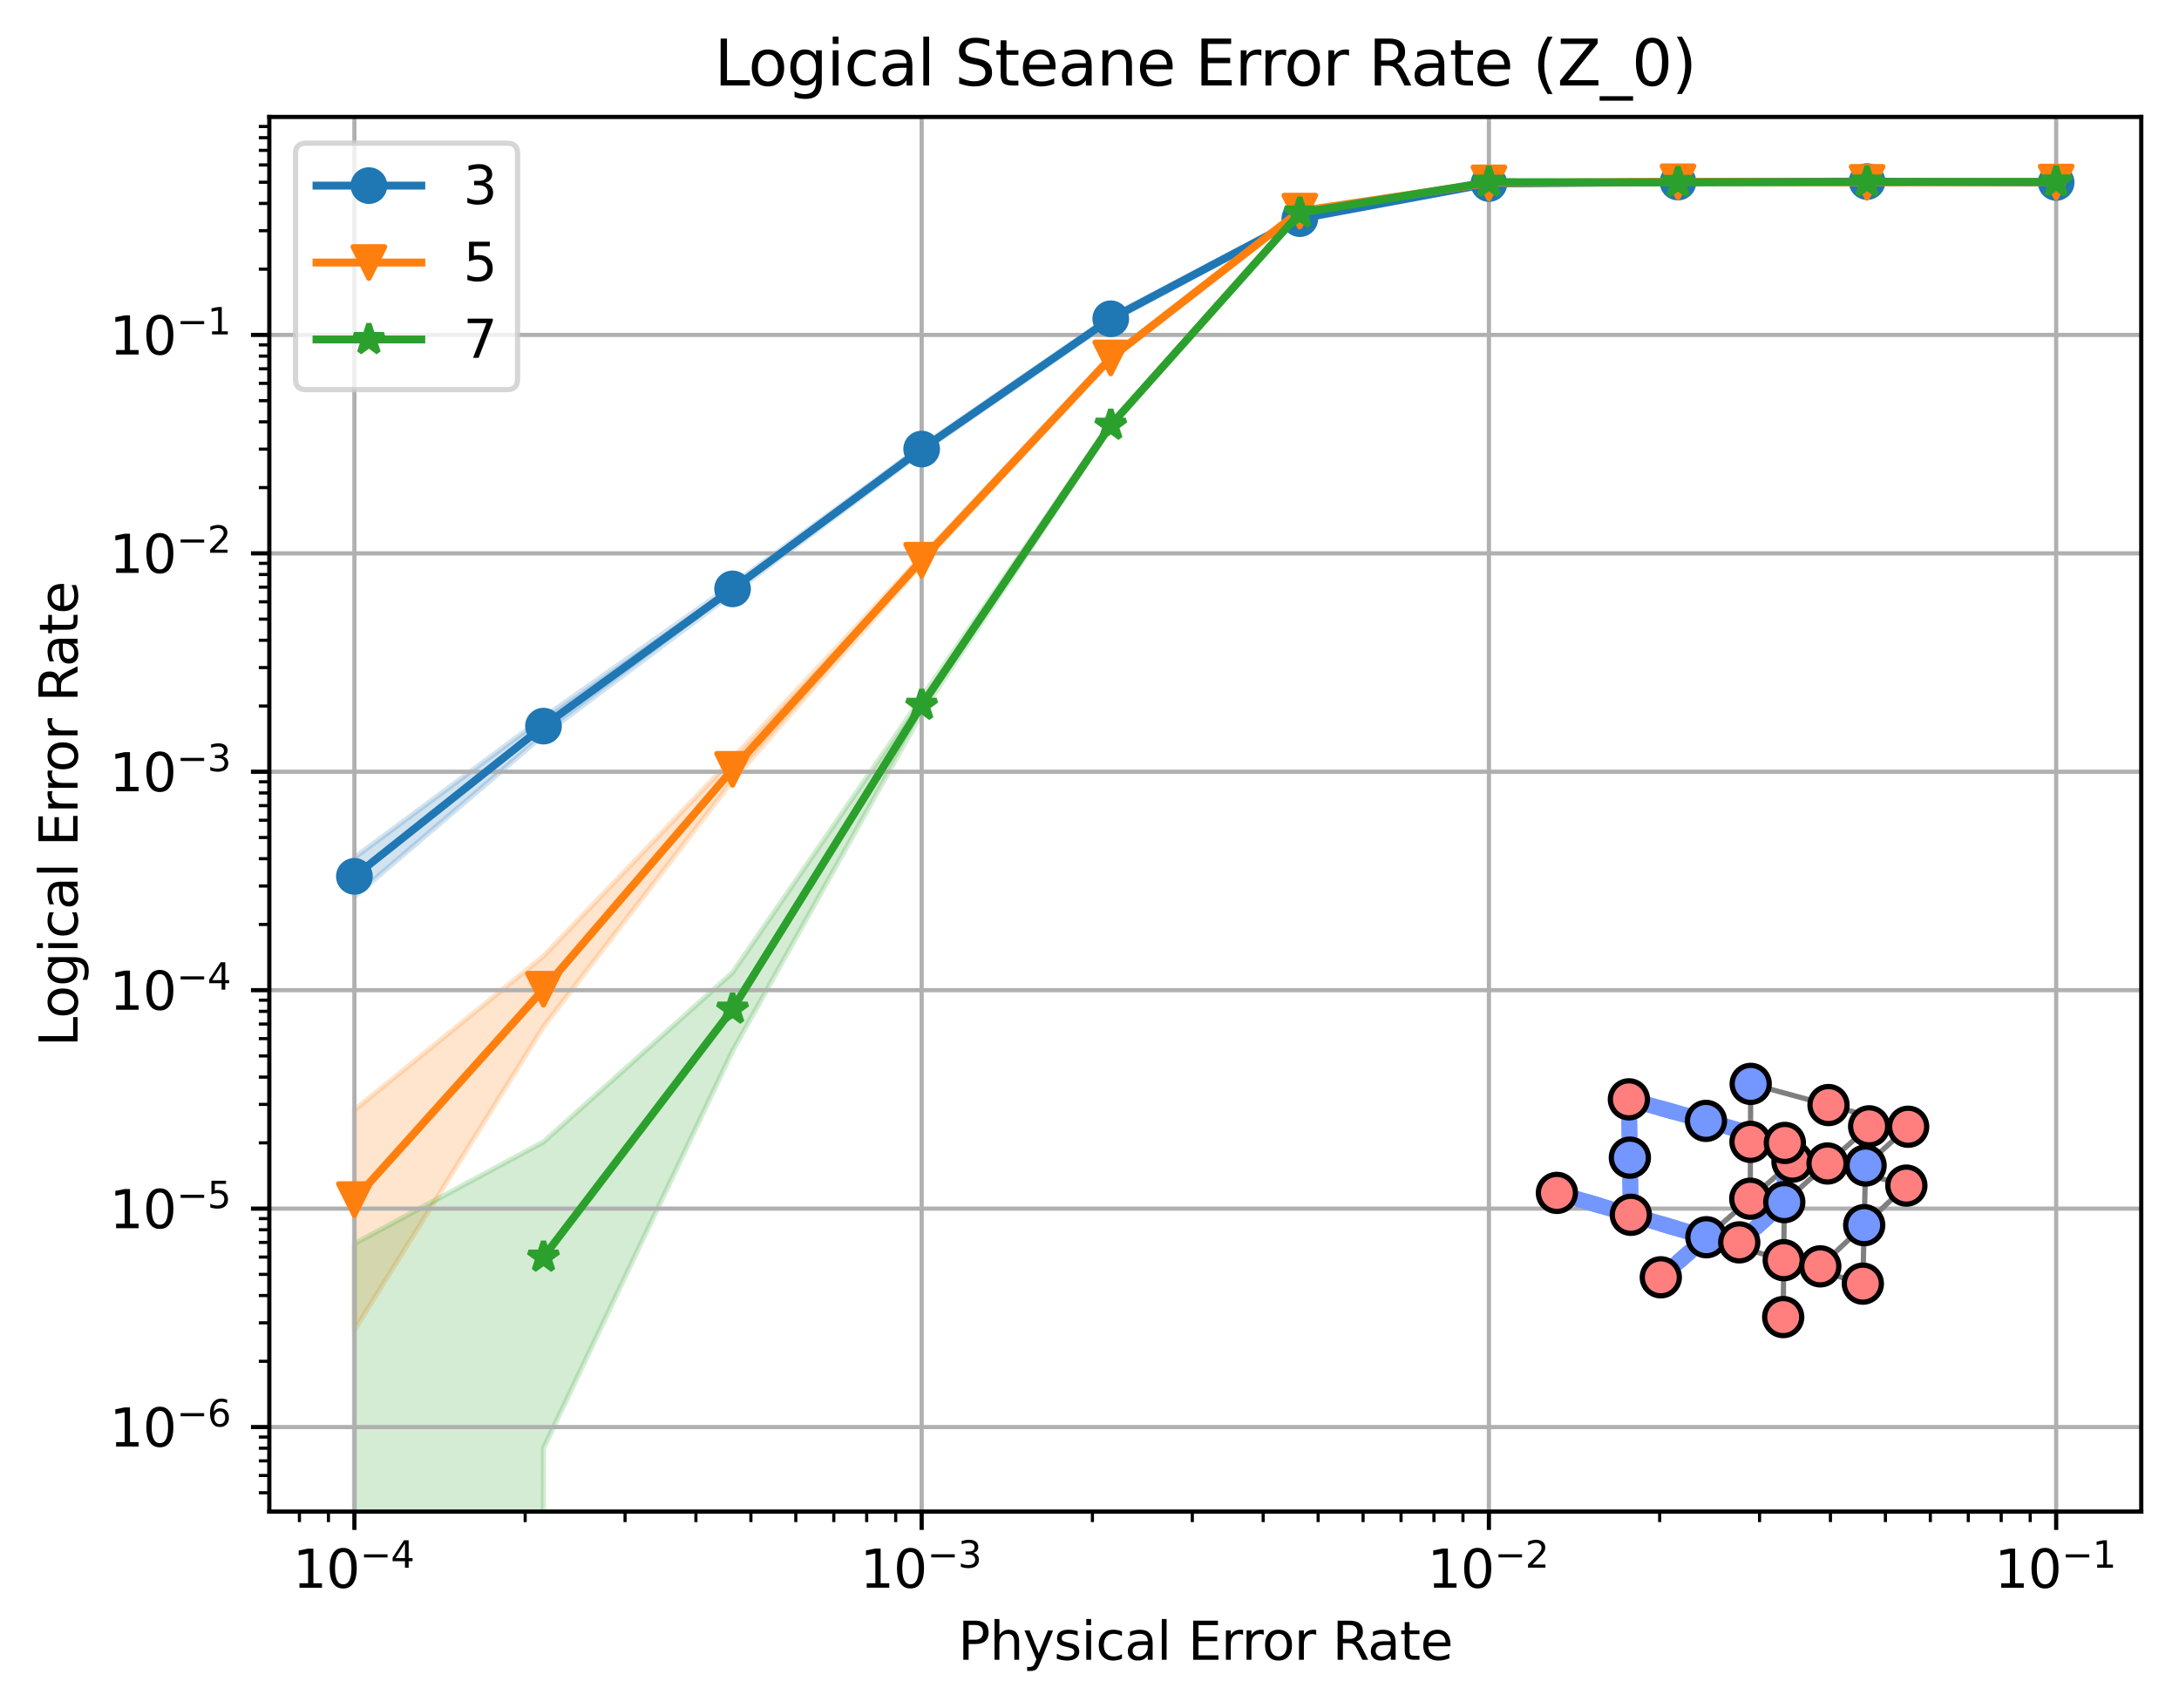 <?xml version="1.0" encoding="utf-8" standalone="no"?>
<!DOCTYPE svg PUBLIC "-//W3C//DTD SVG 1.1//EN"
  "http://www.w3.org/Graphics/SVG/1.1/DTD/svg11.dtd">
<svg xmlns:xlink="http://www.w3.org/1999/xlink" width="415.698pt" height="325.986pt" viewBox="0 0 415.698 325.986" xmlns="http://www.w3.org/2000/svg" version="1.1">
 <defs>
  <style type="text/css">*{stroke-linejoin: round; stroke-linecap: butt}</style>
 </defs>
 <g id="figure_1">
  <g id="patch_1">
   <path d="M 0 325.986 
L 415.698 325.986 
L 415.698 0 
L 0 0 
z
" style="fill: #ffffff"/>
  </g>
  <g id="axes_1">
   <g id="patch_2">
    <path d="M 51.378 288.43 
L 408.498 288.43 
L 408.498 22.318 
L 51.378 22.318 
z
" style="fill: #ffffff"/>
   </g>
   <g id="FillBetweenPolyCollection_1">
    <defs>
     <path id="m932240c48d" d="M 67.611 -162.336 
L 67.611 -154.944 
L 103.684 -185.735 
L 139.756 -212.804 
L 175.829 -239.763 
L 211.902 -264.694 
L 247.974 -283.943 
L 284.047 -290.734 
L 320.12 -291.01 
L 356.193 -291.109 
L 392.265 -290.935 
L 392.265 -291.411 
L 392.265 -291.411 
L 356.193 -291.572 
L 320.12 -291.482 
L 284.047 -291.204 
L 247.974 -284.58 
L 211.902 -265.623 
L 175.829 -240.831 
L 139.756 -214.421 
L 103.684 -189.079 
L 67.611 -162.336 
z
" style="stroke: #1f77b4; stroke-opacity: 0.2"/>
    </defs>
    <g clip-path="url(#pef64b66882)">
     <use xlink:href="#m932240c48d" x="0" y="325.986" style="fill: #1f77b4; fill-opacity: 0.2; stroke: #1f77b4; stroke-opacity: 0.2"/>
    </g>
   </g>
   <g id="FillBetweenPolyCollection_2">
    <defs>
     <path id="mec9a208281" d="M 67.611 -114.198 
L 67.611 -72.198 
L 103.684 -130.092 
L 139.756 -177.047 
L 175.829 -218.398 
L 211.902 -257.29 
L 247.974 -285.422 
L 284.047 -290.852 
L 320.12 -291.06 
L 356.193 -290.951 
L 392.265 -291.013 
L 392.265 -291.487 
L 392.265 -291.487 
L 356.193 -291.425 
L 320.12 -291.533 
L 284.047 -291.33 
L 247.974 -285.977 
L 211.902 -258.086 
L 175.829 -219.786 
L 139.756 -181.247 
L 103.684 -143.531 
L 67.611 -114.198 
z
" style="stroke: #ff7f0e; stroke-opacity: 0.2"/>
    </defs>
    <g clip-path="url(#pef64b66882)">
     <use xlink:href="#mec9a208281" x="0" y="325.986" style="fill: #ff7f0e; fill-opacity: 0.2; stroke: #ff7f0e; stroke-opacity: 0.2"/>
    </g>
   </g>
   <g id="FillBetweenPolyCollection_3">
    <path d="M 67.611 237.308 
L 67.611 41699.546 
L 103.684 276.334 
L 139.756 200.507 
L 175.829 136.082 
L 211.902 81.49 
L 247.974 40.901 
L 284.047 34.985 
L 320.12 35.013 
L 356.193 34.944 
L 392.265 34.918 
L 392.265 34.484 
L 392.265 34.484 
L 356.193 34.501 
L 320.12 34.588 
L 284.047 34.511 
L 247.974 40.367 
L 211.902 80.754 
L 175.829 133.088 
L 139.756 185.579 
L 103.684 217.901 
L 67.611 237.308 
z
" clip-path="url(#pef64b66882)" style="fill: #2ca02c; fill-opacity: 0.2; stroke: #2ca02c; stroke-opacity: 0.2"/>
   </g>
   <g id="matplotlib.axis_1">
    <g id="xtick_1">
     <g id="line2d_1">
      <path d="M 67.611 288.43 
L 67.611 22.318 
" clip-path="url(#pef64b66882)" style="fill: none; stroke: #b0b0b0; stroke-width: 0.8; stroke-linecap: square"/>
     </g>
     <g id="line2d_2">
      <defs>
       <path id="m20df17ff90" d="M 0 0 
L 0 3.5 
" style="stroke: #000000; stroke-width: 0.8"/>
      </defs>
      <g>
       <use xlink:href="#m20df17ff90" x="67.611" y="288.43" style="stroke: #000000; stroke-width: 0.8"/>
      </g>
     </g>
     <g id="text_1">
      <!-- $\mathdefault{10^{-4}}$ -->
      <g transform="translate(55.861 303.029) scale(0.1 -0.1)">
       <defs>
        <path id="DejaVuSans-31" d="M 794 531 
L 1825 531 
L 1825 4091 
L 703 3866 
L 703 4441 
L 1819 4666 
L 2450 4666 
L 2450 531 
L 3481 531 
L 3481 0 
L 794 0 
L 794 531 
z
" transform="scale(0.016)"/>
        <path id="DejaVuSans-30" d="M 2034 4250 
Q 1547 4250 1301 3770 
Q 1056 3291 1056 2328 
Q 1056 1369 1301 889 
Q 1547 409 2034 409 
Q 2525 409 2770 889 
Q 3016 1369 3016 2328 
Q 3016 3291 2770 3770 
Q 2525 4250 2034 4250 
z
M 2034 4750 
Q 2819 4750 3233 4129 
Q 3647 3509 3647 2328 
Q 3647 1150 3233 529 
Q 2819 -91 2034 -91 
Q 1250 -91 836 529 
Q 422 1150 422 2328 
Q 422 3509 836 4129 
Q 1250 4750 2034 4750 
z
" transform="scale(0.016)"/>
        <path id="DejaVuSans-2212" d="M 678 2272 
L 4684 2272 
L 4684 1741 
L 678 1741 
L 678 2272 
z
" transform="scale(0.016)"/>
        <path id="DejaVuSans-34" d="M 2419 4116 
L 825 1625 
L 2419 1625 
L 2419 4116 
z
M 2253 4666 
L 3047 4666 
L 3047 1625 
L 3713 1625 
L 3713 1100 
L 3047 1100 
L 3047 0 
L 2419 0 
L 2419 1100 
L 313 1100 
L 313 1709 
L 2253 4666 
z
" transform="scale(0.016)"/>
       </defs>
       <use xlink:href="#DejaVuSans-31" transform="translate(0 0.684)"/>
       <use xlink:href="#DejaVuSans-30" transform="translate(63.623 0.684)"/>
       <use xlink:href="#DejaVuSans-2212" transform="translate(128.203 38.966) scale(0.7)"/>
       <use xlink:href="#DejaVuSans-34" transform="translate(186.855 38.966) scale(0.7)"/>
      </g>
     </g>
    </g>
    <g id="xtick_2">
     <g id="line2d_3">
      <path d="M 175.829 288.43 
L 175.829 22.318 
" clip-path="url(#pef64b66882)" style="fill: none; stroke: #b0b0b0; stroke-width: 0.8; stroke-linecap: square"/>
     </g>
     <g id="line2d_4">
      <g>
       <use xlink:href="#m20df17ff90" x="175.829" y="288.43" style="stroke: #000000; stroke-width: 0.8"/>
      </g>
     </g>
     <g id="text_2">
      <!-- $\mathdefault{10^{-3}}$ -->
      <g transform="translate(164.079 303.029) scale(0.1 -0.1)">
       <defs>
        <path id="DejaVuSans-33" d="M 2597 2516 
Q 3050 2419 3304 2112 
Q 3559 1806 3559 1356 
Q 3559 666 3084 287 
Q 2609 -91 1734 -91 
Q 1441 -91 1130 -33 
Q 819 25 488 141 
L 488 750 
Q 750 597 1062 519 
Q 1375 441 1716 441 
Q 2309 441 2620 675 
Q 2931 909 2931 1356 
Q 2931 1769 2642 2001 
Q 2353 2234 1838 2234 
L 1294 2234 
L 1294 2753 
L 1863 2753 
Q 2328 2753 2575 2939 
Q 2822 3125 2822 3475 
Q 2822 3834 2567 4026 
Q 2313 4219 1838 4219 
Q 1578 4219 1281 4162 
Q 984 4106 628 3988 
L 628 4550 
Q 988 4650 1302 4700 
Q 1616 4750 1894 4750 
Q 2613 4750 3031 4423 
Q 3450 4097 3450 3541 
Q 3450 3153 3228 2886 
Q 3006 2619 2597 2516 
z
" transform="scale(0.016)"/>
       </defs>
       <use xlink:href="#DejaVuSans-31" transform="translate(0 0.766)"/>
       <use xlink:href="#DejaVuSans-30" transform="translate(63.623 0.766)"/>
       <use xlink:href="#DejaVuSans-2212" transform="translate(128.203 39.047) scale(0.7)"/>
       <use xlink:href="#DejaVuSans-33" transform="translate(186.855 39.047) scale(0.7)"/>
      </g>
     </g>
    </g>
    <g id="xtick_3">
     <g id="line2d_5">
      <path d="M 284.047 288.43 
L 284.047 22.318 
" clip-path="url(#pef64b66882)" style="fill: none; stroke: #b0b0b0; stroke-width: 0.8; stroke-linecap: square"/>
     </g>
     <g id="line2d_6">
      <g>
       <use xlink:href="#m20df17ff90" x="284.047" y="288.43" style="stroke: #000000; stroke-width: 0.8"/>
      </g>
     </g>
     <g id="text_3">
      <!-- $\mathdefault{10^{-2}}$ -->
      <g transform="translate(272.297 303.029) scale(0.1 -0.1)">
       <defs>
        <path id="DejaVuSans-32" d="M 1228 531 
L 3431 531 
L 3431 0 
L 469 0 
L 469 531 
Q 828 903 1448 1529 
Q 2069 2156 2228 2338 
Q 2531 2678 2651 2914 
Q 2772 3150 2772 3378 
Q 2772 3750 2511 3984 
Q 2250 4219 1831 4219 
Q 1534 4219 1204 4116 
Q 875 4013 500 3803 
L 500 4441 
Q 881 4594 1212 4672 
Q 1544 4750 1819 4750 
Q 2544 4750 2975 4387 
Q 3406 4025 3406 3419 
Q 3406 3131 3298 2873 
Q 3191 2616 2906 2266 
Q 2828 2175 2409 1742 
Q 1991 1309 1228 531 
z
" transform="scale(0.016)"/>
       </defs>
       <use xlink:href="#DejaVuSans-31" transform="translate(0 0.766)"/>
       <use xlink:href="#DejaVuSans-30" transform="translate(63.623 0.766)"/>
       <use xlink:href="#DejaVuSans-2212" transform="translate(128.203 39.047) scale(0.7)"/>
       <use xlink:href="#DejaVuSans-32" transform="translate(186.855 39.047) scale(0.7)"/>
      </g>
     </g>
    </g>
    <g id="xtick_4">
     <g id="line2d_7">
      <path d="M 392.265 288.43 
L 392.265 22.318 
" clip-path="url(#pef64b66882)" style="fill: none; stroke: #b0b0b0; stroke-width: 0.8; stroke-linecap: square"/>
     </g>
     <g id="line2d_8">
      <g>
       <use xlink:href="#m20df17ff90" x="392.265" y="288.43" style="stroke: #000000; stroke-width: 0.8"/>
      </g>
     </g>
     <g id="text_4">
      <!-- $\mathdefault{10^{-1}}$ -->
      <g transform="translate(380.515 303.029) scale(0.1 -0.1)">
       <use xlink:href="#DejaVuSans-31" transform="translate(0 0.684)"/>
       <use xlink:href="#DejaVuSans-30" transform="translate(63.623 0.684)"/>
       <use xlink:href="#DejaVuSans-2212" transform="translate(128.203 38.966) scale(0.7)"/>
       <use xlink:href="#DejaVuSans-31" transform="translate(186.855 38.966) scale(0.7)"/>
      </g>
     </g>
    </g>
    <g id="xtick_5">
     <g id="line2d_9">
      <defs>
       <path id="m1ef57a6ada" d="M 0 0 
L 0 2 
" style="stroke: #000000; stroke-width: 0.6"/>
      </defs>
      <g>
       <use xlink:href="#m1ef57a6ada" x="57.123" y="288.43" style="stroke: #000000; stroke-width: 0.6"/>
      </g>
     </g>
    </g>
    <g id="xtick_6">
     <g id="line2d_10">
      <g>
       <use xlink:href="#m1ef57a6ada" x="62.659" y="288.43" style="stroke: #000000; stroke-width: 0.6"/>
      </g>
     </g>
    </g>
    <g id="xtick_7">
     <g id="line2d_11">
      <g>
       <use xlink:href="#m1ef57a6ada" x="100.188" y="288.43" style="stroke: #000000; stroke-width: 0.6"/>
      </g>
     </g>
    </g>
    <g id="xtick_8">
     <g id="line2d_12">
      <g>
       <use xlink:href="#m1ef57a6ada" x="119.244" y="288.43" style="stroke: #000000; stroke-width: 0.6"/>
      </g>
     </g>
    </g>
    <g id="xtick_9">
     <g id="line2d_13">
      <g>
       <use xlink:href="#m1ef57a6ada" x="132.765" y="288.43" style="stroke: #000000; stroke-width: 0.6"/>
      </g>
     </g>
    </g>
    <g id="xtick_10">
     <g id="line2d_14">
      <g>
       <use xlink:href="#m1ef57a6ada" x="143.252" y="288.43" style="stroke: #000000; stroke-width: 0.6"/>
      </g>
     </g>
    </g>
    <g id="xtick_11">
     <g id="line2d_15">
      <g>
       <use xlink:href="#m1ef57a6ada" x="151.821" y="288.43" style="stroke: #000000; stroke-width: 0.6"/>
      </g>
     </g>
    </g>
    <g id="xtick_12">
     <g id="line2d_16">
      <g>
       <use xlink:href="#m1ef57a6ada" x="159.066" y="288.43" style="stroke: #000000; stroke-width: 0.6"/>
      </g>
     </g>
    </g>
    <g id="xtick_13">
     <g id="line2d_17">
      <g>
       <use xlink:href="#m1ef57a6ada" x="165.342" y="288.43" style="stroke: #000000; stroke-width: 0.6"/>
      </g>
     </g>
    </g>
    <g id="xtick_14">
     <g id="line2d_18">
      <g>
       <use xlink:href="#m1ef57a6ada" x="170.877" y="288.43" style="stroke: #000000; stroke-width: 0.6"/>
      </g>
     </g>
    </g>
    <g id="xtick_15">
     <g id="line2d_19">
      <g>
       <use xlink:href="#m1ef57a6ada" x="208.406" y="288.43" style="stroke: #000000; stroke-width: 0.6"/>
      </g>
     </g>
    </g>
    <g id="xtick_16">
     <g id="line2d_20">
      <g>
       <use xlink:href="#m1ef57a6ada" x="227.462" y="288.43" style="stroke: #000000; stroke-width: 0.6"/>
      </g>
     </g>
    </g>
    <g id="xtick_17">
     <g id="line2d_21">
      <g>
       <use xlink:href="#m1ef57a6ada" x="240.983" y="288.43" style="stroke: #000000; stroke-width: 0.6"/>
      </g>
     </g>
    </g>
    <g id="xtick_18">
     <g id="line2d_22">
      <g>
       <use xlink:href="#m1ef57a6ada" x="251.47" y="288.43" style="stroke: #000000; stroke-width: 0.6"/>
      </g>
     </g>
    </g>
    <g id="xtick_19">
     <g id="line2d_23">
      <g>
       <use xlink:href="#m1ef57a6ada" x="260.039" y="288.43" style="stroke: #000000; stroke-width: 0.6"/>
      </g>
     </g>
    </g>
    <g id="xtick_20">
     <g id="line2d_24">
      <g>
       <use xlink:href="#m1ef57a6ada" x="267.284" y="288.43" style="stroke: #000000; stroke-width: 0.6"/>
      </g>
     </g>
    </g>
    <g id="xtick_21">
     <g id="line2d_25">
      <g>
       <use xlink:href="#m1ef57a6ada" x="273.56" y="288.43" style="stroke: #000000; stroke-width: 0.6"/>
      </g>
     </g>
    </g>
    <g id="xtick_22">
     <g id="line2d_26">
      <g>
       <use xlink:href="#m1ef57a6ada" x="279.095" y="288.43" style="stroke: #000000; stroke-width: 0.6"/>
      </g>
     </g>
    </g>
    <g id="xtick_23">
     <g id="line2d_27">
      <g>
       <use xlink:href="#m1ef57a6ada" x="316.624" y="288.43" style="stroke: #000000; stroke-width: 0.6"/>
      </g>
     </g>
    </g>
    <g id="xtick_24">
     <g id="line2d_28">
      <g>
       <use xlink:href="#m1ef57a6ada" x="335.68" y="288.43" style="stroke: #000000; stroke-width: 0.6"/>
      </g>
     </g>
    </g>
    <g id="xtick_25">
     <g id="line2d_29">
      <g>
       <use xlink:href="#m1ef57a6ada" x="349.201" y="288.43" style="stroke: #000000; stroke-width: 0.6"/>
      </g>
     </g>
    </g>
    <g id="xtick_26">
     <g id="line2d_30">
      <g>
       <use xlink:href="#m1ef57a6ada" x="359.688" y="288.43" style="stroke: #000000; stroke-width: 0.6"/>
      </g>
     </g>
    </g>
    <g id="xtick_27">
     <g id="line2d_31">
      <g>
       <use xlink:href="#m1ef57a6ada" x="368.257" y="288.43" style="stroke: #000000; stroke-width: 0.6"/>
      </g>
     </g>
    </g>
    <g id="xtick_28">
     <g id="line2d_32">
      <g>
       <use xlink:href="#m1ef57a6ada" x="375.502" y="288.43" style="stroke: #000000; stroke-width: 0.6"/>
      </g>
     </g>
    </g>
    <g id="xtick_29">
     <g id="line2d_33">
      <g>
       <use xlink:href="#m1ef57a6ada" x="381.778" y="288.43" style="stroke: #000000; stroke-width: 0.6"/>
      </g>
     </g>
    </g>
    <g id="xtick_30">
     <g id="line2d_34">
      <g>
       <use xlink:href="#m1ef57a6ada" x="387.314" y="288.43" style="stroke: #000000; stroke-width: 0.6"/>
      </g>
     </g>
    </g>
    <g id="text_5">
     <!-- Physical Error Rate -->
     <g transform="translate(182.773 316.707) scale(0.1 -0.1)">
      <defs>
       <path id="DejaVuSans-50" d="M 1259 4147 
L 1259 2394 
L 2053 2394 
Q 2494 2394 2734 2622 
Q 2975 2850 2975 3272 
Q 2975 3691 2734 3919 
Q 2494 4147 2053 4147 
L 1259 4147 
z
M 628 4666 
L 2053 4666 
Q 2838 4666 3239 4311 
Q 3641 3956 3641 3272 
Q 3641 2581 3239 2228 
Q 2838 1875 2053 1875 
L 1259 1875 
L 1259 0 
L 628 0 
L 628 4666 
z
" transform="scale(0.016)"/>
       <path id="DejaVuSans-68" d="M 3513 2113 
L 3513 0 
L 2938 0 
L 2938 2094 
Q 2938 2591 2744 2837 
Q 2550 3084 2163 3084 
Q 1697 3084 1428 2787 
Q 1159 2491 1159 1978 
L 1159 0 
L 581 0 
L 581 4863 
L 1159 4863 
L 1159 2956 
Q 1366 3272 1645 3428 
Q 1925 3584 2291 3584 
Q 2894 3584 3203 3211 
Q 3513 2838 3513 2113 
z
" transform="scale(0.016)"/>
       <path id="DejaVuSans-79" d="M 2059 -325 
Q 1816 -950 1584 -1140 
Q 1353 -1331 966 -1331 
L 506 -1331 
L 506 -850 
L 844 -850 
Q 1081 -850 1212 -737 
Q 1344 -625 1503 -206 
L 1606 56 
L 191 3500 
L 800 3500 
L 1894 763 
L 2988 3500 
L 3597 3500 
L 2059 -325 
z
" transform="scale(0.016)"/>
       <path id="DejaVuSans-73" d="M 2834 3397 
L 2834 2853 
Q 2591 2978 2328 3040 
Q 2066 3103 1784 3103 
Q 1356 3103 1142 2972 
Q 928 2841 928 2578 
Q 928 2378 1081 2264 
Q 1234 2150 1697 2047 
L 1894 2003 
Q 2506 1872 2764 1633 
Q 3022 1394 3022 966 
Q 3022 478 2636 193 
Q 2250 -91 1575 -91 
Q 1294 -91 989 -36 
Q 684 19 347 128 
L 347 722 
Q 666 556 975 473 
Q 1284 391 1588 391 
Q 1994 391 2212 530 
Q 2431 669 2431 922 
Q 2431 1156 2273 1281 
Q 2116 1406 1581 1522 
L 1381 1569 
Q 847 1681 609 1914 
Q 372 2147 372 2553 
Q 372 3047 722 3315 
Q 1072 3584 1716 3584 
Q 2034 3584 2315 3537 
Q 2597 3491 2834 3397 
z
" transform="scale(0.016)"/>
       <path id="DejaVuSans-69" d="M 603 3500 
L 1178 3500 
L 1178 0 
L 603 0 
L 603 3500 
z
M 603 4863 
L 1178 4863 
L 1178 4134 
L 603 4134 
L 603 4863 
z
" transform="scale(0.016)"/>
       <path id="DejaVuSans-63" d="M 3122 3366 
L 3122 2828 
Q 2878 2963 2633 3030 
Q 2388 3097 2138 3097 
Q 1578 3097 1268 2742 
Q 959 2388 959 1747 
Q 959 1106 1268 751 
Q 1578 397 2138 397 
Q 2388 397 2633 464 
Q 2878 531 3122 666 
L 3122 134 
Q 2881 22 2623 -34 
Q 2366 -91 2075 -91 
Q 1284 -91 818 406 
Q 353 903 353 1747 
Q 353 2603 823 3093 
Q 1294 3584 2113 3584 
Q 2378 3584 2631 3529 
Q 2884 3475 3122 3366 
z
" transform="scale(0.016)"/>
       <path id="DejaVuSans-61" d="M 2194 1759 
Q 1497 1759 1228 1600 
Q 959 1441 959 1056 
Q 959 750 1161 570 
Q 1363 391 1709 391 
Q 2188 391 2477 730 
Q 2766 1069 2766 1631 
L 2766 1759 
L 2194 1759 
z
M 3341 1997 
L 3341 0 
L 2766 0 
L 2766 531 
Q 2569 213 2275 61 
Q 1981 -91 1556 -91 
Q 1019 -91 701 211 
Q 384 513 384 1019 
Q 384 1609 779 1909 
Q 1175 2209 1959 2209 
L 2766 2209 
L 2766 2266 
Q 2766 2663 2505 2880 
Q 2244 3097 1772 3097 
Q 1472 3097 1187 3025 
Q 903 2953 641 2809 
L 641 3341 
Q 956 3463 1253 3523 
Q 1550 3584 1831 3584 
Q 2591 3584 2966 3190 
Q 3341 2797 3341 1997 
z
" transform="scale(0.016)"/>
       <path id="DejaVuSans-6c" d="M 603 4863 
L 1178 4863 
L 1178 0 
L 603 0 
L 603 4863 
z
" transform="scale(0.016)"/>
       <path id="DejaVuSans-20" transform="scale(0.016)"/>
       <path id="DejaVuSans-45" d="M 628 4666 
L 3578 4666 
L 3578 4134 
L 1259 4134 
L 1259 2753 
L 3481 2753 
L 3481 2222 
L 1259 2222 
L 1259 531 
L 3634 531 
L 3634 0 
L 628 0 
L 628 4666 
z
" transform="scale(0.016)"/>
       <path id="DejaVuSans-72" d="M 2631 2963 
Q 2534 3019 2420 3045 
Q 2306 3072 2169 3072 
Q 1681 3072 1420 2755 
Q 1159 2438 1159 1844 
L 1159 0 
L 581 0 
L 581 3500 
L 1159 3500 
L 1159 2956 
Q 1341 3275 1631 3429 
Q 1922 3584 2338 3584 
Q 2397 3584 2469 3576 
Q 2541 3569 2628 3553 
L 2631 2963 
z
" transform="scale(0.016)"/>
       <path id="DejaVuSans-6f" d="M 1959 3097 
Q 1497 3097 1228 2736 
Q 959 2375 959 1747 
Q 959 1119 1226 758 
Q 1494 397 1959 397 
Q 2419 397 2687 759 
Q 2956 1122 2956 1747 
Q 2956 2369 2687 2733 
Q 2419 3097 1959 3097 
z
M 1959 3584 
Q 2709 3584 3137 3096 
Q 3566 2609 3566 1747 
Q 3566 888 3137 398 
Q 2709 -91 1959 -91 
Q 1206 -91 779 398 
Q 353 888 353 1747 
Q 353 2609 779 3096 
Q 1206 3584 1959 3584 
z
" transform="scale(0.016)"/>
       <path id="DejaVuSans-52" d="M 2841 2188 
Q 3044 2119 3236 1894 
Q 3428 1669 3622 1275 
L 4263 0 
L 3584 0 
L 2988 1197 
Q 2756 1666 2539 1819 
Q 2322 1972 1947 1972 
L 1259 1972 
L 1259 0 
L 628 0 
L 628 4666 
L 2053 4666 
Q 2853 4666 3247 4331 
Q 3641 3997 3641 3322 
Q 3641 2881 3436 2590 
Q 3231 2300 2841 2188 
z
M 1259 4147 
L 1259 2491 
L 2053 2491 
Q 2509 2491 2742 2702 
Q 2975 2913 2975 3322 
Q 2975 3731 2742 3939 
Q 2509 4147 2053 4147 
L 1259 4147 
z
" transform="scale(0.016)"/>
       <path id="DejaVuSans-74" d="M 1172 4494 
L 1172 3500 
L 2356 3500 
L 2356 3053 
L 1172 3053 
L 1172 1153 
Q 1172 725 1289 603 
Q 1406 481 1766 481 
L 2356 481 
L 2356 0 
L 1766 0 
Q 1100 0 847 248 
Q 594 497 594 1153 
L 594 3053 
L 172 3053 
L 172 3500 
L 594 3500 
L 594 4494 
L 1172 4494 
z
" transform="scale(0.016)"/>
       <path id="DejaVuSans-65" d="M 3597 1894 
L 3597 1613 
L 953 1613 
Q 991 1019 1311 708 
Q 1631 397 2203 397 
Q 2534 397 2845 478 
Q 3156 559 3463 722 
L 3463 178 
Q 3153 47 2828 -22 
Q 2503 -91 2169 -91 
Q 1331 -91 842 396 
Q 353 884 353 1716 
Q 353 2575 817 3079 
Q 1281 3584 2069 3584 
Q 2775 3584 3186 3129 
Q 3597 2675 3597 1894 
z
M 3022 2063 
Q 3016 2534 2758 2815 
Q 2500 3097 2075 3097 
Q 1594 3097 1305 2825 
Q 1016 2553 972 2059 
L 3022 2063 
z
" transform="scale(0.016)"/>
      </defs>
      <use xlink:href="#DejaVuSans-50"/>
      <use xlink:href="#DejaVuSans-68" transform="translate(60.303 0)"/>
      <use xlink:href="#DejaVuSans-79" transform="translate(123.682 0)"/>
      <use xlink:href="#DejaVuSans-73" transform="translate(182.861 0)"/>
      <use xlink:href="#DejaVuSans-69" transform="translate(234.961 0)"/>
      <use xlink:href="#DejaVuSans-63" transform="translate(262.744 0)"/>
      <use xlink:href="#DejaVuSans-61" transform="translate(317.725 0)"/>
      <use xlink:href="#DejaVuSans-6c" transform="translate(379.004 0)"/>
      <use xlink:href="#DejaVuSans-20" transform="translate(406.787 0)"/>
      <use xlink:href="#DejaVuSans-45" transform="translate(438.574 0)"/>
      <use xlink:href="#DejaVuSans-72" transform="translate(501.758 0)"/>
      <use xlink:href="#DejaVuSans-72" transform="translate(541.121 0)"/>
      <use xlink:href="#DejaVuSans-6f" transform="translate(579.984 0)"/>
      <use xlink:href="#DejaVuSans-72" transform="translate(641.166 0)"/>
      <use xlink:href="#DejaVuSans-20" transform="translate(682.279 0)"/>
      <use xlink:href="#DejaVuSans-52" transform="translate(714.066 0)"/>
      <use xlink:href="#DejaVuSans-61" transform="translate(781.299 0)"/>
      <use xlink:href="#DejaVuSans-74" transform="translate(842.578 0)"/>
      <use xlink:href="#DejaVuSans-65" transform="translate(881.787 0)"/>
     </g>
    </g>
   </g>
   <g id="matplotlib.axis_2">
    <g id="ytick_1">
     <g id="line2d_35">
      <path d="M 51.378 272.295 
L 408.498 272.295 
" clip-path="url(#pef64b66882)" style="fill: none; stroke: #b0b0b0; stroke-width: 0.8; stroke-linecap: square"/>
     </g>
     <g id="line2d_36">
      <defs>
       <path id="mc686f375cb" d="M 0 0 
L -3.5 0 
" style="stroke: #000000; stroke-width: 0.8"/>
      </defs>
      <g>
       <use xlink:href="#mc686f375cb" x="51.378" y="272.295" style="stroke: #000000; stroke-width: 0.8"/>
      </g>
     </g>
     <g id="text_6">
      <!-- $\mathdefault{10^{-6}}$ -->
      <g transform="translate(20.878 276.094) scale(0.1 -0.1)">
       <defs>
        <path id="DejaVuSans-36" d="M 2113 2584 
Q 1688 2584 1439 2293 
Q 1191 2003 1191 1497 
Q 1191 994 1439 701 
Q 1688 409 2113 409 
Q 2538 409 2786 701 
Q 3034 994 3034 1497 
Q 3034 2003 2786 2293 
Q 2538 2584 2113 2584 
z
M 3366 4563 
L 3366 3988 
Q 3128 4100 2886 4159 
Q 2644 4219 2406 4219 
Q 1781 4219 1451 3797 
Q 1122 3375 1075 2522 
Q 1259 2794 1537 2939 
Q 1816 3084 2150 3084 
Q 2853 3084 3261 2657 
Q 3669 2231 3669 1497 
Q 3669 778 3244 343 
Q 2819 -91 2113 -91 
Q 1303 -91 875 529 
Q 447 1150 447 2328 
Q 447 3434 972 4092 
Q 1497 4750 2381 4750 
Q 2619 4750 2861 4703 
Q 3103 4656 3366 4563 
z
" transform="scale(0.016)"/>
       </defs>
       <use xlink:href="#DejaVuSans-31" transform="translate(0 0.766)"/>
       <use xlink:href="#DejaVuSans-30" transform="translate(63.623 0.766)"/>
       <use xlink:href="#DejaVuSans-2212" transform="translate(128.203 39.047) scale(0.7)"/>
       <use xlink:href="#DejaVuSans-36" transform="translate(186.855 39.047) scale(0.7)"/>
      </g>
     </g>
    </g>
    <g id="ytick_2">
     <g id="line2d_37">
      <path d="M 51.378 230.618 
L 408.498 230.618 
" clip-path="url(#pef64b66882)" style="fill: none; stroke: #b0b0b0; stroke-width: 0.8; stroke-linecap: square"/>
     </g>
     <g id="line2d_38">
      <g>
       <use xlink:href="#mc686f375cb" x="51.378" y="230.618" style="stroke: #000000; stroke-width: 0.8"/>
      </g>
     </g>
     <g id="text_7">
      <!-- $\mathdefault{10^{-5}}$ -->
      <g transform="translate(20.878 234.417) scale(0.1 -0.1)">
       <defs>
        <path id="DejaVuSans-35" d="M 691 4666 
L 3169 4666 
L 3169 4134 
L 1269 4134 
L 1269 2991 
Q 1406 3038 1543 3061 
Q 1681 3084 1819 3084 
Q 2600 3084 3056 2656 
Q 3513 2228 3513 1497 
Q 3513 744 3044 326 
Q 2575 -91 1722 -91 
Q 1428 -91 1123 -41 
Q 819 9 494 109 
L 494 744 
Q 775 591 1075 516 
Q 1375 441 1709 441 
Q 2250 441 2565 725 
Q 2881 1009 2881 1497 
Q 2881 1984 2565 2268 
Q 2250 2553 1709 2553 
Q 1456 2553 1204 2497 
Q 953 2441 691 2322 
L 691 4666 
z
" transform="scale(0.016)"/>
       </defs>
       <use xlink:href="#DejaVuSans-31" transform="translate(0 0.684)"/>
       <use xlink:href="#DejaVuSans-30" transform="translate(63.623 0.684)"/>
       <use xlink:href="#DejaVuSans-2212" transform="translate(128.203 38.966) scale(0.7)"/>
       <use xlink:href="#DejaVuSans-35" transform="translate(186.855 38.966) scale(0.7)"/>
      </g>
     </g>
    </g>
    <g id="ytick_3">
     <g id="line2d_39">
      <path d="M 51.378 188.941 
L 408.498 188.941 
" clip-path="url(#pef64b66882)" style="fill: none; stroke: #b0b0b0; stroke-width: 0.8; stroke-linecap: square"/>
     </g>
     <g id="line2d_40">
      <g>
       <use xlink:href="#mc686f375cb" x="51.378" y="188.941" style="stroke: #000000; stroke-width: 0.8"/>
      </g>
     </g>
     <g id="text_8">
      <!-- $\mathdefault{10^{-4}}$ -->
      <g transform="translate(20.878 192.74) scale(0.1 -0.1)">
       <use xlink:href="#DejaVuSans-31" transform="translate(0 0.684)"/>
       <use xlink:href="#DejaVuSans-30" transform="translate(63.623 0.684)"/>
       <use xlink:href="#DejaVuSans-2212" transform="translate(128.203 38.966) scale(0.7)"/>
       <use xlink:href="#DejaVuSans-34" transform="translate(186.855 38.966) scale(0.7)"/>
      </g>
     </g>
    </g>
    <g id="ytick_4">
     <g id="line2d_41">
      <path d="M 51.378 147.263 
L 408.498 147.263 
" clip-path="url(#pef64b66882)" style="fill: none; stroke: #b0b0b0; stroke-width: 0.8; stroke-linecap: square"/>
     </g>
     <g id="line2d_42">
      <g>
       <use xlink:href="#mc686f375cb" x="51.378" y="147.263" style="stroke: #000000; stroke-width: 0.8"/>
      </g>
     </g>
     <g id="text_9">
      <!-- $\mathdefault{10^{-3}}$ -->
      <g transform="translate(20.878 151.062) scale(0.1 -0.1)">
       <use xlink:href="#DejaVuSans-31" transform="translate(0 0.766)"/>
       <use xlink:href="#DejaVuSans-30" transform="translate(63.623 0.766)"/>
       <use xlink:href="#DejaVuSans-2212" transform="translate(128.203 39.047) scale(0.7)"/>
       <use xlink:href="#DejaVuSans-33" transform="translate(186.855 39.047) scale(0.7)"/>
      </g>
     </g>
    </g>
    <g id="ytick_5">
     <g id="line2d_43">
      <path d="M 51.378 105.586 
L 408.498 105.586 
" clip-path="url(#pef64b66882)" style="fill: none; stroke: #b0b0b0; stroke-width: 0.8; stroke-linecap: square"/>
     </g>
     <g id="line2d_44">
      <g>
       <use xlink:href="#mc686f375cb" x="51.378" y="105.586" style="stroke: #000000; stroke-width: 0.8"/>
      </g>
     </g>
     <g id="text_10">
      <!-- $\mathdefault{10^{-2}}$ -->
      <g transform="translate(20.878 109.385) scale(0.1 -0.1)">
       <use xlink:href="#DejaVuSans-31" transform="translate(0 0.766)"/>
       <use xlink:href="#DejaVuSans-30" transform="translate(63.623 0.766)"/>
       <use xlink:href="#DejaVuSans-2212" transform="translate(128.203 39.047) scale(0.7)"/>
       <use xlink:href="#DejaVuSans-32" transform="translate(186.855 39.047) scale(0.7)"/>
      </g>
     </g>
    </g>
    <g id="ytick_6">
     <g id="line2d_45">
      <path d="M 51.378 63.909 
L 408.498 63.909 
" clip-path="url(#pef64b66882)" style="fill: none; stroke: #b0b0b0; stroke-width: 0.8; stroke-linecap: square"/>
     </g>
     <g id="line2d_46">
      <g>
       <use xlink:href="#mc686f375cb" x="51.378" y="63.909" style="stroke: #000000; stroke-width: 0.8"/>
      </g>
     </g>
     <g id="text_11">
      <!-- $\mathdefault{10^{-1}}$ -->
      <g transform="translate(20.878 67.708) scale(0.1 -0.1)">
       <use xlink:href="#DejaVuSans-31" transform="translate(0 0.684)"/>
       <use xlink:href="#DejaVuSans-30" transform="translate(63.623 0.684)"/>
       <use xlink:href="#DejaVuSans-2212" transform="translate(128.203 38.966) scale(0.7)"/>
       <use xlink:href="#DejaVuSans-31" transform="translate(186.855 38.966) scale(0.7)"/>
      </g>
     </g>
    </g>
    <g id="ytick_7">
     <g id="line2d_47">
      <defs>
       <path id="m74ab8c70de" d="M 0 0 
L -2 0 
" style="stroke: #000000; stroke-width: 0.6"/>
      </defs>
      <g>
       <use xlink:href="#m74ab8c70de" x="51.378" y="284.841" style="stroke: #000000; stroke-width: 0.6"/>
      </g>
     </g>
    </g>
    <g id="ytick_8">
     <g id="line2d_48">
      <g>
       <use xlink:href="#m74ab8c70de" x="51.378" y="281.541" style="stroke: #000000; stroke-width: 0.6"/>
      </g>
     </g>
    </g>
    <g id="ytick_9">
     <g id="line2d_49">
      <g>
       <use xlink:href="#m74ab8c70de" x="51.378" y="278.751" style="stroke: #000000; stroke-width: 0.6"/>
      </g>
     </g>
    </g>
    <g id="ytick_10">
     <g id="line2d_50">
      <g>
       <use xlink:href="#m74ab8c70de" x="51.378" y="276.334" style="stroke: #000000; stroke-width: 0.6"/>
      </g>
     </g>
    </g>
    <g id="ytick_11">
     <g id="line2d_51">
      <g>
       <use xlink:href="#m74ab8c70de" x="51.378" y="274.202" style="stroke: #000000; stroke-width: 0.6"/>
      </g>
     </g>
    </g>
    <g id="ytick_12">
     <g id="line2d_52">
      <g>
       <use xlink:href="#m74ab8c70de" x="51.378" y="259.749" style="stroke: #000000; stroke-width: 0.6"/>
      </g>
     </g>
    </g>
    <g id="ytick_13">
     <g id="line2d_53">
      <g>
       <use xlink:href="#m74ab8c70de" x="51.378" y="252.41" style="stroke: #000000; stroke-width: 0.6"/>
      </g>
     </g>
    </g>
    <g id="ytick_14">
     <g id="line2d_54">
      <g>
       <use xlink:href="#m74ab8c70de" x="51.378" y="247.203" style="stroke: #000000; stroke-width: 0.6"/>
      </g>
     </g>
    </g>
    <g id="ytick_15">
     <g id="line2d_55">
      <g>
       <use xlink:href="#m74ab8c70de" x="51.378" y="243.164" style="stroke: #000000; stroke-width: 0.6"/>
      </g>
     </g>
    </g>
    <g id="ytick_16">
     <g id="line2d_56">
      <g>
       <use xlink:href="#m74ab8c70de" x="51.378" y="239.864" style="stroke: #000000; stroke-width: 0.6"/>
      </g>
     </g>
    </g>
    <g id="ytick_17">
     <g id="line2d_57">
      <g>
       <use xlink:href="#m74ab8c70de" x="51.378" y="237.074" style="stroke: #000000; stroke-width: 0.6"/>
      </g>
     </g>
    </g>
    <g id="ytick_18">
     <g id="line2d_58">
      <g>
       <use xlink:href="#m74ab8c70de" x="51.378" y="234.657" style="stroke: #000000; stroke-width: 0.6"/>
      </g>
     </g>
    </g>
    <g id="ytick_19">
     <g id="line2d_59">
      <g>
       <use xlink:href="#m74ab8c70de" x="51.378" y="232.525" style="stroke: #000000; stroke-width: 0.6"/>
      </g>
     </g>
    </g>
    <g id="ytick_20">
     <g id="line2d_60">
      <g>
       <use xlink:href="#m74ab8c70de" x="51.378" y="218.072" style="stroke: #000000; stroke-width: 0.6"/>
      </g>
     </g>
    </g>
    <g id="ytick_21">
     <g id="line2d_61">
      <g>
       <use xlink:href="#m74ab8c70de" x="51.378" y="210.733" style="stroke: #000000; stroke-width: 0.6"/>
      </g>
     </g>
    </g>
    <g id="ytick_22">
     <g id="line2d_62">
      <g>
       <use xlink:href="#m74ab8c70de" x="51.378" y="205.526" style="stroke: #000000; stroke-width: 0.6"/>
      </g>
     </g>
    </g>
    <g id="ytick_23">
     <g id="line2d_63">
      <g>
       <use xlink:href="#m74ab8c70de" x="51.378" y="201.487" style="stroke: #000000; stroke-width: 0.6"/>
      </g>
     </g>
    </g>
    <g id="ytick_24">
     <g id="line2d_64">
      <g>
       <use xlink:href="#m74ab8c70de" x="51.378" y="198.187" style="stroke: #000000; stroke-width: 0.6"/>
      </g>
     </g>
    </g>
    <g id="ytick_25">
     <g id="line2d_65">
      <g>
       <use xlink:href="#m74ab8c70de" x="51.378" y="195.396" style="stroke: #000000; stroke-width: 0.6"/>
      </g>
     </g>
    </g>
    <g id="ytick_26">
     <g id="line2d_66">
      <g>
       <use xlink:href="#m74ab8c70de" x="51.378" y="192.979" style="stroke: #000000; stroke-width: 0.6"/>
      </g>
     </g>
    </g>
    <g id="ytick_27">
     <g id="line2d_67">
      <g>
       <use xlink:href="#m74ab8c70de" x="51.378" y="190.848" style="stroke: #000000; stroke-width: 0.6"/>
      </g>
     </g>
    </g>
    <g id="ytick_28">
     <g id="line2d_68">
      <g>
       <use xlink:href="#m74ab8c70de" x="51.378" y="176.394" style="stroke: #000000; stroke-width: 0.6"/>
      </g>
     </g>
    </g>
    <g id="ytick_29">
     <g id="line2d_69">
      <g>
       <use xlink:href="#m74ab8c70de" x="51.378" y="169.055" style="stroke: #000000; stroke-width: 0.6"/>
      </g>
     </g>
    </g>
    <g id="ytick_30">
     <g id="line2d_70">
      <g>
       <use xlink:href="#m74ab8c70de" x="51.378" y="163.848" style="stroke: #000000; stroke-width: 0.6"/>
      </g>
     </g>
    </g>
    <g id="ytick_31">
     <g id="line2d_71">
      <g>
       <use xlink:href="#m74ab8c70de" x="51.378" y="159.809" style="stroke: #000000; stroke-width: 0.6"/>
      </g>
     </g>
    </g>
    <g id="ytick_32">
     <g id="line2d_72">
      <g>
       <use xlink:href="#m74ab8c70de" x="51.378" y="156.509" style="stroke: #000000; stroke-width: 0.6"/>
      </g>
     </g>
    </g>
    <g id="ytick_33">
     <g id="line2d_73">
      <g>
       <use xlink:href="#m74ab8c70de" x="51.378" y="153.719" style="stroke: #000000; stroke-width: 0.6"/>
      </g>
     </g>
    </g>
    <g id="ytick_34">
     <g id="line2d_74">
      <g>
       <use xlink:href="#m74ab8c70de" x="51.378" y="151.302" style="stroke: #000000; stroke-width: 0.6"/>
      </g>
     </g>
    </g>
    <g id="ytick_35">
     <g id="line2d_75">
      <g>
       <use xlink:href="#m74ab8c70de" x="51.378" y="149.17" style="stroke: #000000; stroke-width: 0.6"/>
      </g>
     </g>
    </g>
    <g id="ytick_36">
     <g id="line2d_76">
      <g>
       <use xlink:href="#m74ab8c70de" x="51.378" y="134.717" style="stroke: #000000; stroke-width: 0.6"/>
      </g>
     </g>
    </g>
    <g id="ytick_37">
     <g id="line2d_77">
      <g>
       <use xlink:href="#m74ab8c70de" x="51.378" y="127.378" style="stroke: #000000; stroke-width: 0.6"/>
      </g>
     </g>
    </g>
    <g id="ytick_38">
     <g id="line2d_78">
      <g>
       <use xlink:href="#m74ab8c70de" x="51.378" y="122.171" style="stroke: #000000; stroke-width: 0.6"/>
      </g>
     </g>
    </g>
    <g id="ytick_39">
     <g id="line2d_79">
      <g>
       <use xlink:href="#m74ab8c70de" x="51.378" y="118.132" style="stroke: #000000; stroke-width: 0.6"/>
      </g>
     </g>
    </g>
    <g id="ytick_40">
     <g id="line2d_80">
      <g>
       <use xlink:href="#m74ab8c70de" x="51.378" y="114.832" style="stroke: #000000; stroke-width: 0.6"/>
      </g>
     </g>
    </g>
    <g id="ytick_41">
     <g id="line2d_81">
      <g>
       <use xlink:href="#m74ab8c70de" x="51.378" y="112.042" style="stroke: #000000; stroke-width: 0.6"/>
      </g>
     </g>
    </g>
    <g id="ytick_42">
     <g id="line2d_82">
      <g>
       <use xlink:href="#m74ab8c70de" x="51.378" y="109.625" style="stroke: #000000; stroke-width: 0.6"/>
      </g>
     </g>
    </g>
    <g id="ytick_43">
     <g id="line2d_83">
      <g>
       <use xlink:href="#m74ab8c70de" x="51.378" y="107.493" style="stroke: #000000; stroke-width: 0.6"/>
      </g>
     </g>
    </g>
    <g id="ytick_44">
     <g id="line2d_84">
      <g>
       <use xlink:href="#m74ab8c70de" x="51.378" y="93.04" style="stroke: #000000; stroke-width: 0.6"/>
      </g>
     </g>
    </g>
    <g id="ytick_45">
     <g id="line2d_85">
      <g>
       <use xlink:href="#m74ab8c70de" x="51.378" y="85.701" style="stroke: #000000; stroke-width: 0.6"/>
      </g>
     </g>
    </g>
    <g id="ytick_46">
     <g id="line2d_86">
      <g>
       <use xlink:href="#m74ab8c70de" x="51.378" y="80.494" style="stroke: #000000; stroke-width: 0.6"/>
      </g>
     </g>
    </g>
    <g id="ytick_47">
     <g id="line2d_87">
      <g>
       <use xlink:href="#m74ab8c70de" x="51.378" y="76.455" style="stroke: #000000; stroke-width: 0.6"/>
      </g>
     </g>
    </g>
    <g id="ytick_48">
     <g id="line2d_88">
      <g>
       <use xlink:href="#m74ab8c70de" x="51.378" y="73.155" style="stroke: #000000; stroke-width: 0.6"/>
      </g>
     </g>
    </g>
    <g id="ytick_49">
     <g id="line2d_89">
      <g>
       <use xlink:href="#m74ab8c70de" x="51.378" y="70.365" style="stroke: #000000; stroke-width: 0.6"/>
      </g>
     </g>
    </g>
    <g id="ytick_50">
     <g id="line2d_90">
      <g>
       <use xlink:href="#m74ab8c70de" x="51.378" y="67.948" style="stroke: #000000; stroke-width: 0.6"/>
      </g>
     </g>
    </g>
    <g id="ytick_51">
     <g id="line2d_91">
      <g>
       <use xlink:href="#m74ab8c70de" x="51.378" y="65.816" style="stroke: #000000; stroke-width: 0.6"/>
      </g>
     </g>
    </g>
    <g id="ytick_52">
     <g id="line2d_92">
      <g>
       <use xlink:href="#m74ab8c70de" x="51.378" y="51.362" style="stroke: #000000; stroke-width: 0.6"/>
      </g>
     </g>
    </g>
    <g id="ytick_53">
     <g id="line2d_93">
      <g>
       <use xlink:href="#m74ab8c70de" x="51.378" y="44.023" style="stroke: #000000; stroke-width: 0.6"/>
      </g>
     </g>
    </g>
    <g id="ytick_54">
     <g id="line2d_94">
      <g>
       <use xlink:href="#m74ab8c70de" x="51.378" y="38.816" style="stroke: #000000; stroke-width: 0.6"/>
      </g>
     </g>
    </g>
    <g id="ytick_55">
     <g id="line2d_95">
      <g>
       <use xlink:href="#m74ab8c70de" x="51.378" y="34.777" style="stroke: #000000; stroke-width: 0.6"/>
      </g>
     </g>
    </g>
    <g id="ytick_56">
     <g id="line2d_96">
      <g>
       <use xlink:href="#m74ab8c70de" x="51.378" y="31.477" style="stroke: #000000; stroke-width: 0.6"/>
      </g>
     </g>
    </g>
    <g id="ytick_57">
     <g id="line2d_97">
      <g>
       <use xlink:href="#m74ab8c70de" x="51.378" y="28.687" style="stroke: #000000; stroke-width: 0.6"/>
      </g>
     </g>
    </g>
    <g id="ytick_58">
     <g id="line2d_98">
      <g>
       <use xlink:href="#m74ab8c70de" x="51.378" y="26.27" style="stroke: #000000; stroke-width: 0.6"/>
      </g>
     </g>
    </g>
    <g id="ytick_59">
     <g id="line2d_99">
      <g>
       <use xlink:href="#m74ab8c70de" x="51.378" y="24.138" style="stroke: #000000; stroke-width: 0.6"/>
      </g>
     </g>
    </g>
    <g id="text_12">
     <!-- Logical Error Rate -->
     <g transform="translate(14.798 199.723) rotate(-90) scale(0.1 -0.1)">
      <defs>
       <path id="DejaVuSans-4c" d="M 628 4666 
L 1259 4666 
L 1259 531 
L 3531 531 
L 3531 0 
L 628 0 
L 628 4666 
z
" transform="scale(0.016)"/>
       <path id="DejaVuSans-67" d="M 2906 1791 
Q 2906 2416 2648 2759 
Q 2391 3103 1925 3103 
Q 1463 3103 1205 2759 
Q 947 2416 947 1791 
Q 947 1169 1205 825 
Q 1463 481 1925 481 
Q 2391 481 2648 825 
Q 2906 1169 2906 1791 
z
M 3481 434 
Q 3481 -459 3084 -895 
Q 2688 -1331 1869 -1331 
Q 1566 -1331 1297 -1286 
Q 1028 -1241 775 -1147 
L 775 -588 
Q 1028 -725 1275 -790 
Q 1522 -856 1778 -856 
Q 2344 -856 2625 -561 
Q 2906 -266 2906 331 
L 2906 616 
Q 2728 306 2450 153 
Q 2172 0 1784 0 
Q 1141 0 747 490 
Q 353 981 353 1791 
Q 353 2603 747 3093 
Q 1141 3584 1784 3584 
Q 2172 3584 2450 3431 
Q 2728 3278 2906 2969 
L 2906 3500 
L 3481 3500 
L 3481 434 
z
" transform="scale(0.016)"/>
      </defs>
      <use xlink:href="#DejaVuSans-4c"/>
      <use xlink:href="#DejaVuSans-6f" transform="translate(53.963 0)"/>
      <use xlink:href="#DejaVuSans-67" transform="translate(115.145 0)"/>
      <use xlink:href="#DejaVuSans-69" transform="translate(178.621 0)"/>
      <use xlink:href="#DejaVuSans-63" transform="translate(206.404 0)"/>
      <use xlink:href="#DejaVuSans-61" transform="translate(261.385 0)"/>
      <use xlink:href="#DejaVuSans-6c" transform="translate(322.664 0)"/>
      <use xlink:href="#DejaVuSans-20" transform="translate(350.447 0)"/>
      <use xlink:href="#DejaVuSans-45" transform="translate(382.234 0)"/>
      <use xlink:href="#DejaVuSans-72" transform="translate(445.418 0)"/>
      <use xlink:href="#DejaVuSans-72" transform="translate(484.781 0)"/>
      <use xlink:href="#DejaVuSans-6f" transform="translate(523.645 0)"/>
      <use xlink:href="#DejaVuSans-72" transform="translate(584.826 0)"/>
      <use xlink:href="#DejaVuSans-20" transform="translate(625.939 0)"/>
      <use xlink:href="#DejaVuSans-52" transform="translate(657.727 0)"/>
      <use xlink:href="#DejaVuSans-61" transform="translate(724.959 0)"/>
      <use xlink:href="#DejaVuSans-74" transform="translate(786.238 0)"/>
      <use xlink:href="#DejaVuSans-65" transform="translate(825.447 0)"/>
     </g>
    </g>
   </g>
   <g id="line2d_100">
    <path d="M 67.611 167.221 
L 103.684 138.554 
L 139.756 112.368 
L 175.829 85.687 
L 211.902 60.825 
L 247.974 41.723 
L 284.047 35.016 
L 320.12 34.739 
L 356.193 34.644 
L 392.265 34.812 
" clip-path="url(#pef64b66882)" style="fill: none; stroke: #1f77b4; stroke-width: 1.5; stroke-linecap: square"/>
    <defs>
     <path id="m39843ad9dc" d="M 0 3 
C 0.796 3 1.559 2.684 2.121 2.121 
C 2.684 1.559 3 0.796 3 0 
C 3 -0.796 2.684 -1.559 2.121 -2.121 
C 1.559 -2.684 0.796 -3 0 -3 
C -0.796 -3 -1.559 -2.684 -2.121 -2.121 
C -2.684 -1.559 -3 -0.796 -3 0 
C -3 0.796 -2.684 1.559 -2.121 2.121 
C -1.559 2.684 -0.796 3 0 3 
z
" style="stroke: #1f77b4"/>
    </defs>
    <g clip-path="url(#pef64b66882)">
     <use xlink:href="#m39843ad9dc" x="67.611" y="167.221" style="fill: #1f77b4; stroke: #1f77b4"/>
     <use xlink:href="#m39843ad9dc" x="103.684" y="138.554" style="fill: #1f77b4; stroke: #1f77b4"/>
     <use xlink:href="#m39843ad9dc" x="139.756" y="112.368" style="fill: #1f77b4; stroke: #1f77b4"/>
     <use xlink:href="#m39843ad9dc" x="175.829" y="85.687" style="fill: #1f77b4; stroke: #1f77b4"/>
     <use xlink:href="#m39843ad9dc" x="211.902" y="60.825" style="fill: #1f77b4; stroke: #1f77b4"/>
     <use xlink:href="#m39843ad9dc" x="247.974" y="41.723" style="fill: #1f77b4; stroke: #1f77b4"/>
     <use xlink:href="#m39843ad9dc" x="284.047" y="35.016" style="fill: #1f77b4; stroke: #1f77b4"/>
     <use xlink:href="#m39843ad9dc" x="320.12" y="34.739" style="fill: #1f77b4; stroke: #1f77b4"/>
     <use xlink:href="#m39843ad9dc" x="356.193" y="34.644" style="fill: #1f77b4; stroke: #1f77b4"/>
     <use xlink:href="#m39843ad9dc" x="392.265" y="34.812" style="fill: #1f77b4; stroke: #1f77b4"/>
    </g>
   </g>
   <g id="line2d_101">
    <path d="M 67.611 228.893 
L 103.684 188.76 
L 139.756 146.799 
L 175.829 106.89 
L 211.902 68.297 
L 247.974 40.286 
L 284.047 34.894 
L 320.12 34.688 
L 356.193 34.797 
L 392.265 34.734 
" clip-path="url(#pef64b66882)" style="fill: none; stroke: #ff7f0e; stroke-width: 1.5; stroke-linecap: square"/>
    <defs>
     <path id="m7396fc7591" d="M -0 3 
L 3 -3 
L -3 -3 
z
" style="stroke: #ff7f0e; stroke-linejoin: miter"/>
    </defs>
    <g clip-path="url(#pef64b66882)">
     <use xlink:href="#m7396fc7591" x="67.611" y="228.893" style="fill: #ff7f0e; stroke: #ff7f0e; stroke-linejoin: miter"/>
     <use xlink:href="#m7396fc7591" x="103.684" y="188.76" style="fill: #ff7f0e; stroke: #ff7f0e; stroke-linejoin: miter"/>
     <use xlink:href="#m7396fc7591" x="139.756" y="146.799" style="fill: #ff7f0e; stroke: #ff7f0e; stroke-linejoin: miter"/>
     <use xlink:href="#m7396fc7591" x="175.829" y="106.89" style="fill: #ff7f0e; stroke: #ff7f0e; stroke-linejoin: miter"/>
     <use xlink:href="#m7396fc7591" x="211.902" y="68.297" style="fill: #ff7f0e; stroke: #ff7f0e; stroke-linejoin: miter"/>
     <use xlink:href="#m7396fc7591" x="247.974" y="40.286" style="fill: #ff7f0e; stroke: #ff7f0e; stroke-linejoin: miter"/>
     <use xlink:href="#m7396fc7591" x="284.047" y="34.894" style="fill: #ff7f0e; stroke: #ff7f0e; stroke-linejoin: miter"/>
     <use xlink:href="#m7396fc7591" x="320.12" y="34.688" style="fill: #ff7f0e; stroke: #ff7f0e; stroke-linejoin: miter"/>
     <use xlink:href="#m7396fc7591" x="356.193" y="34.797" style="fill: #ff7f0e; stroke: #ff7f0e; stroke-linejoin: miter"/>
     <use xlink:href="#m7396fc7591" x="392.265" y="34.734" style="fill: #ff7f0e; stroke: #ff7f0e; stroke-linejoin: miter"/>
    </g>
   </g>
   <g id="line2d_102">
    <path d="M 103.684 239.864 
L 139.756 192.533 
L 175.829 134.564 
L 211.902 81.121 
L 247.974 40.632 
L 284.047 34.747 
L 320.12 34.799 
L 356.193 34.721 
L 392.265 34.7 
" clip-path="url(#pef64b66882)" style="fill: none; stroke: #2ca02c; stroke-width: 1.5; stroke-linecap: square"/>
    <defs>
     <path id="ma28ee25336" d="M 0 -3 
L -0.674 -0.927 
L -2.853 -0.927 
L -1.09 0.354 
L -1.763 2.427 
L -0 1.146 
L 1.763 2.427 
L 1.09 0.354 
L 2.853 -0.927 
L 0.674 -0.927 
z
" style="stroke: #2ca02c; stroke-linejoin: bevel"/>
    </defs>
    <g clip-path="url(#pef64b66882)">
     <use xlink:href="#ma28ee25336" x="103.684" y="239.864" style="fill: #2ca02c; stroke: #2ca02c; stroke-linejoin: bevel"/>
     <use xlink:href="#ma28ee25336" x="139.756" y="192.533" style="fill: #2ca02c; stroke: #2ca02c; stroke-linejoin: bevel"/>
     <use xlink:href="#ma28ee25336" x="175.829" y="134.564" style="fill: #2ca02c; stroke: #2ca02c; stroke-linejoin: bevel"/>
     <use xlink:href="#ma28ee25336" x="211.902" y="81.121" style="fill: #2ca02c; stroke: #2ca02c; stroke-linejoin: bevel"/>
     <use xlink:href="#ma28ee25336" x="247.974" y="40.632" style="fill: #2ca02c; stroke: #2ca02c; stroke-linejoin: bevel"/>
     <use xlink:href="#ma28ee25336" x="284.047" y="34.747" style="fill: #2ca02c; stroke: #2ca02c; stroke-linejoin: bevel"/>
     <use xlink:href="#ma28ee25336" x="320.12" y="34.799" style="fill: #2ca02c; stroke: #2ca02c; stroke-linejoin: bevel"/>
     <use xlink:href="#ma28ee25336" x="356.193" y="34.721" style="fill: #2ca02c; stroke: #2ca02c; stroke-linejoin: bevel"/>
     <use xlink:href="#ma28ee25336" x="392.265" y="34.7" style="fill: #2ca02c; stroke: #2ca02c; stroke-linejoin: bevel"/>
    </g>
   </g>
   <g id="patch_3">
    <path d="M 51.378 288.43 
L 51.378 22.318 
" style="fill: none; stroke: #000000; stroke-width: 0.8; stroke-linejoin: miter; stroke-linecap: square"/>
   </g>
   <g id="patch_4">
    <path d="M 408.498 288.43 
L 408.498 22.318 
" style="fill: none; stroke: #000000; stroke-width: 0.8; stroke-linejoin: miter; stroke-linecap: square"/>
   </g>
   <g id="patch_5">
    <path d="M 51.378 288.43 
L 408.498 288.43 
" style="fill: none; stroke: #000000; stroke-width: 0.8; stroke-linejoin: miter; stroke-linecap: square"/>
   </g>
   <g id="patch_6">
    <path d="M 51.378 22.318 
L 408.498 22.318 
" style="fill: none; stroke: #000000; stroke-width: 0.8; stroke-linejoin: miter; stroke-linecap: square"/>
   </g>
   <g id="text_13">
    <!-- Logical Steane Error Rate (Z_0) -->
    <g transform="translate(136.272 16.318) scale(0.12 -0.12)">
     <defs>
      <path id="DejaVuSans-53" d="M 3425 4513 
L 3425 3897 
Q 3066 4069 2747 4153 
Q 2428 4238 2131 4238 
Q 1616 4238 1336 4038 
Q 1056 3838 1056 3469 
Q 1056 3159 1242 3001 
Q 1428 2844 1947 2747 
L 2328 2669 
Q 3034 2534 3370 2195 
Q 3706 1856 3706 1288 
Q 3706 609 3251 259 
Q 2797 -91 1919 -91 
Q 1588 -91 1214 -16 
Q 841 59 441 206 
L 441 856 
Q 825 641 1194 531 
Q 1563 422 1919 422 
Q 2459 422 2753 634 
Q 3047 847 3047 1241 
Q 3047 1584 2836 1778 
Q 2625 1972 2144 2069 
L 1759 2144 
Q 1053 2284 737 2584 
Q 422 2884 422 3419 
Q 422 4038 858 4394 
Q 1294 4750 2059 4750 
Q 2388 4750 2728 4690 
Q 3069 4631 3425 4513 
z
" transform="scale(0.016)"/>
      <path id="DejaVuSans-6e" d="M 3513 2113 
L 3513 0 
L 2938 0 
L 2938 2094 
Q 2938 2591 2744 2837 
Q 2550 3084 2163 3084 
Q 1697 3084 1428 2787 
Q 1159 2491 1159 1978 
L 1159 0 
L 581 0 
L 581 3500 
L 1159 3500 
L 1159 2956 
Q 1366 3272 1645 3428 
Q 1925 3584 2291 3584 
Q 2894 3584 3203 3211 
Q 3513 2838 3513 2113 
z
" transform="scale(0.016)"/>
      <path id="DejaVuSans-28" d="M 1984 4856 
Q 1566 4138 1362 3434 
Q 1159 2731 1159 2009 
Q 1159 1288 1364 580 
Q 1569 -128 1984 -844 
L 1484 -844 
Q 1016 -109 783 600 
Q 550 1309 550 2009 
Q 550 2706 781 3412 
Q 1013 4119 1484 4856 
L 1984 4856 
z
" transform="scale(0.016)"/>
      <path id="DejaVuSans-5a" d="M 359 4666 
L 4025 4666 
L 4025 4184 
L 1075 531 
L 4097 531 
L 4097 0 
L 288 0 
L 288 481 
L 3238 4134 
L 359 4134 
L 359 4666 
z
" transform="scale(0.016)"/>
      <path id="DejaVuSans-5f" d="M 3263 -1063 
L 3263 -1509 
L -63 -1509 
L -63 -1063 
L 3263 -1063 
z
" transform="scale(0.016)"/>
      <path id="DejaVuSans-29" d="M 513 4856 
L 1013 4856 
Q 1481 4119 1714 3412 
Q 1947 2706 1947 2009 
Q 1947 1309 1714 600 
Q 1481 -109 1013 -844 
L 513 -844 
Q 928 -128 1133 580 
Q 1338 1288 1338 2009 
Q 1338 2731 1133 3434 
Q 928 4138 513 4856 
z
" transform="scale(0.016)"/>
     </defs>
     <use xlink:href="#DejaVuSans-4c"/>
     <use xlink:href="#DejaVuSans-6f" transform="translate(53.963 0)"/>
     <use xlink:href="#DejaVuSans-67" transform="translate(115.145 0)"/>
     <use xlink:href="#DejaVuSans-69" transform="translate(178.621 0)"/>
     <use xlink:href="#DejaVuSans-63" transform="translate(206.404 0)"/>
     <use xlink:href="#DejaVuSans-61" transform="translate(261.385 0)"/>
     <use xlink:href="#DejaVuSans-6c" transform="translate(322.664 0)"/>
     <use xlink:href="#DejaVuSans-20" transform="translate(350.447 0)"/>
     <use xlink:href="#DejaVuSans-53" transform="translate(382.234 0)"/>
     <use xlink:href="#DejaVuSans-74" transform="translate(445.711 0)"/>
     <use xlink:href="#DejaVuSans-65" transform="translate(484.92 0)"/>
     <use xlink:href="#DejaVuSans-61" transform="translate(546.443 0)"/>
     <use xlink:href="#DejaVuSans-6e" transform="translate(607.723 0)"/>
     <use xlink:href="#DejaVuSans-65" transform="translate(671.102 0)"/>
     <use xlink:href="#DejaVuSans-20" transform="translate(732.625 0)"/>
     <use xlink:href="#DejaVuSans-45" transform="translate(764.412 0)"/>
     <use xlink:href="#DejaVuSans-72" transform="translate(827.596 0)"/>
     <use xlink:href="#DejaVuSans-72" transform="translate(866.959 0)"/>
     <use xlink:href="#DejaVuSans-6f" transform="translate(905.822 0)"/>
     <use xlink:href="#DejaVuSans-72" transform="translate(967.004 0)"/>
     <use xlink:href="#DejaVuSans-20" transform="translate(1008.117 0)"/>
     <use xlink:href="#DejaVuSans-52" transform="translate(1039.904 0)"/>
     <use xlink:href="#DejaVuSans-61" transform="translate(1107.137 0)"/>
     <use xlink:href="#DejaVuSans-74" transform="translate(1168.416 0)"/>
     <use xlink:href="#DejaVuSans-65" transform="translate(1207.625 0)"/>
     <use xlink:href="#DejaVuSans-20" transform="translate(1269.148 0)"/>
     <use xlink:href="#DejaVuSans-28" transform="translate(1300.936 0)"/>
     <use xlink:href="#DejaVuSans-5a" transform="translate(1339.949 0)"/>
     <use xlink:href="#DejaVuSans-5f" transform="translate(1408.455 0)"/>
     <use xlink:href="#DejaVuSans-30" transform="translate(1458.455 0)"/>
     <use xlink:href="#DejaVuSans-29" transform="translate(1522.078 0)"/>
    </g>
   </g>
   <g id="patch_7">
    <path d="M 268.271 288.43 
L 388.021 288.43 
L 388.021 168.68 
L 268.271 168.68 
L 268.271 288.43 
z
" style="fill: none"/>
   </g>
   <g id="axes_2">
    <g id="line2d_103">
     <path d="M 297.017 227.618 
L 311.12 231.803 
" clip-path="url(#p7054b27e42)" style="fill: none; stroke: #7f7f7f; stroke-linecap: square"/>
    </g>
    <g id="line2d_104">
     <path d="M 311.12 231.803 
L 325.541 236.082 
" clip-path="url(#p7054b27e42)" style="fill: none; stroke: #7f7f7f; stroke-linecap: square"/>
    </g>
    <g id="line2d_105">
     <path d="M 311.12 231.803 
L 310.937 220.893 
" clip-path="url(#p7054b27e42)" style="fill: none; stroke: #7f7f7f; stroke-linecap: square"/>
    </g>
    <g id="line2d_106">
     <path d="M 310.937 220.893 
L 310.752 209.768 
" clip-path="url(#p7054b27e42)" style="fill: none; stroke: #7f7f7f; stroke-linecap: square"/>
    </g>
    <g id="line2d_107">
     <path d="M 310.752 209.768 
L 325.456 213.878 
" clip-path="url(#p7054b27e42)" style="fill: none; stroke: #7f7f7f; stroke-linecap: square"/>
    </g>
    <g id="line2d_108">
     <path d="M 316.84 243.726 
L 325.541 236.082 
" clip-path="url(#p7054b27e42)" style="fill: none; stroke: #7f7f7f; stroke-linecap: square"/>
    </g>
    <g id="line2d_109">
     <path d="M 325.541 236.082 
L 340.291 240.458 
" clip-path="url(#p7054b27e42)" style="fill: none; stroke: #7f7f7f; stroke-linecap: square"/>
    </g>
    <g id="line2d_110">
     <path d="M 325.541 236.082 
L 333.907 228.731 
" clip-path="url(#p7054b27e42)" style="fill: none; stroke: #7f7f7f; stroke-linecap: square"/>
    </g>
    <g id="line2d_111">
     <path d="M 325.456 213.878 
L 340.504 218.084 
" clip-path="url(#p7054b27e42)" style="fill: none; stroke: #7f7f7f; stroke-linecap: square"/>
    </g>
    <g id="line2d_112">
     <path d="M 333.907 228.731 
L 333.947 217.88 
" clip-path="url(#p7054b27e42)" style="fill: none; stroke: #7f7f7f; stroke-linecap: square"/>
    </g>
    <g id="line2d_113">
     <path d="M 333.907 228.731 
L 341.958 221.657 
" clip-path="url(#p7054b27e42)" style="fill: none; stroke: #7f7f7f; stroke-linecap: square"/>
    </g>
    <g id="line2d_114">
     <path d="M 333.947 217.88 
L 333.988 206.818 
" clip-path="url(#p7054b27e42)" style="fill: none; stroke: #7f7f7f; stroke-linecap: square"/>
    </g>
    <g id="line2d_115">
     <path d="M 333.988 206.818 
L 348.835 210.86 
" clip-path="url(#p7054b27e42)" style="fill: none; stroke: #7f7f7f; stroke-linecap: square"/>
    </g>
    <g id="line2d_116">
     <path d="M 331.808 237.059 
L 340.397 229.383 
" clip-path="url(#p7054b27e42)" style="fill: none; stroke: #7f7f7f; stroke-linecap: square"/>
    </g>
    <g id="line2d_117">
     <path d="M 340.188 251.316 
L 340.291 240.458 
" clip-path="url(#p7054b27e42)" style="fill: none; stroke: #7f7f7f; stroke-linecap: square"/>
    </g>
    <g id="line2d_118">
     <path d="M 340.291 240.458 
L 340.397 229.383 
" clip-path="url(#p7054b27e42)" style="fill: none; stroke: #7f7f7f; stroke-linecap: square"/>
    </g>
    <g id="line2d_119">
     <path d="M 340.291 240.458 
L 355.383 244.936 
" clip-path="url(#p7054b27e42)" style="fill: none; stroke: #7f7f7f; stroke-linecap: square"/>
    </g>
    <g id="line2d_120">
     <path d="M 340.397 229.383 
L 348.649 222.008 
" clip-path="url(#p7054b27e42)" style="fill: none; stroke: #7f7f7f; stroke-linecap: square"/>
    </g>
    <g id="line2d_121">
     <path d="M 340.397 229.383 
L 340.504 218.084 
" clip-path="url(#p7054b27e42)" style="fill: none; stroke: #7f7f7f; stroke-linecap: square"/>
    </g>
    <g id="line2d_122">
     <path d="M 348.649 222.008 
L 363.686 226.23 
" clip-path="url(#p7054b27e42)" style="fill: none; stroke: #7f7f7f; stroke-linecap: square"/>
    </g>
    <g id="line2d_123">
     <path d="M 348.649 222.008 
L 356.583 214.917 
" clip-path="url(#p7054b27e42)" style="fill: none; stroke: #7f7f7f; stroke-linecap: square"/>
    </g>
    <g id="line2d_124">
     <path d="M 348.835 210.86 
L 364.026 214.996 
" clip-path="url(#p7054b27e42)" style="fill: none; stroke: #7f7f7f; stroke-linecap: square"/>
    </g>
    <g id="line2d_125">
     <path d="M 347.266 241.635 
L 355.642 233.777 
" clip-path="url(#p7054b27e42)" style="fill: none; stroke: #7f7f7f; stroke-linecap: square"/>
    </g>
    <g id="line2d_126">
     <path d="M 355.383 244.936 
L 355.642 233.777 
" clip-path="url(#p7054b27e42)" style="fill: none; stroke: #7f7f7f; stroke-linecap: square"/>
    </g>
    <g id="line2d_127">
     <path d="M 355.642 233.777 
L 363.686 226.23 
" clip-path="url(#p7054b27e42)" style="fill: none; stroke: #7f7f7f; stroke-linecap: square"/>
    </g>
    <g id="line2d_128">
     <path d="M 355.642 233.777 
L 355.907 222.39 
" clip-path="url(#p7054b27e42)" style="fill: none; stroke: #7f7f7f; stroke-linecap: square"/>
    </g>
    <g id="line2d_129">
     <path d="M 355.907 222.39 
L 364.026 214.996 
" clip-path="url(#p7054b27e42)" style="fill: none; stroke: #7f7f7f; stroke-linecap: square"/>
    </g>
    <g id="line2d_130">
     <path d="M 311.12 231.803 
L 318.29 233.93 
" clip-path="url(#p7054b27e42)" style="fill: none; stroke: #7396ff; stroke-width: 3; stroke-linecap: square"/>
    </g>
    <g id="line2d_131">
     <path d="M 325.541 236.082 
L 318.29 233.93 
" clip-path="url(#p7054b27e42)" style="fill: none; stroke: #7396ff; stroke-width: 3; stroke-linecap: square"/>
    </g>
    <g id="line2d_132">
     <path d="M 331.808 237.059 
L 336.146 233.182 
" clip-path="url(#p7054b27e42)" style="fill: none; stroke: #7396ff; stroke-width: 3; stroke-linecap: square"/>
    </g>
    <g id="line2d_133">
     <path d="M 340.397 229.383 
L 336.146 233.182 
" clip-path="url(#p7054b27e42)" style="fill: none; stroke: #7396ff; stroke-width: 3; stroke-linecap: square"/>
    </g>
    <g id="line2d_134">
     <path d="M 340.397 229.383 
L 340.45 223.762 
" clip-path="url(#p7054b27e42)" style="fill: none; stroke: #7396ff; stroke-width: 3; stroke-linecap: square"/>
    </g>
    <g id="line2d_135">
     <path d="M 340.504 218.084 
L 340.45 223.762 
" clip-path="url(#p7054b27e42)" style="fill: none; stroke: #7396ff; stroke-width: 3; stroke-linecap: square"/>
    </g>
    <g id="line2d_136">
     <path d="M 311.12 231.803 
L 311.029 226.374 
" clip-path="url(#p7054b27e42)" style="fill: none; stroke: #7396ff; stroke-width: 3; stroke-linecap: square"/>
    </g>
    <g id="line2d_137">
     <path d="M 310.937 220.893 
L 311.029 226.374 
" clip-path="url(#p7054b27e42)" style="fill: none; stroke: #7396ff; stroke-width: 3; stroke-linecap: square"/>
    </g>
    <g id="line2d_138">
     <path d="M 325.456 213.878 
L 332.936 215.969 
" clip-path="url(#p7054b27e42)" style="fill: none; stroke: #7396ff; stroke-width: 3; stroke-linecap: square"/>
    </g>
    <g id="line2d_139">
     <path d="M 340.504 218.084 
L 332.936 215.969 
" clip-path="url(#p7054b27e42)" style="fill: none; stroke: #7396ff; stroke-width: 3; stroke-linecap: square"/>
    </g>
    <g id="line2d_140">
     <path d="M 316.84 243.726 
L 321.233 239.866 
" clip-path="url(#p7054b27e42)" style="fill: none; stroke: #7396ff; stroke-width: 3; stroke-linecap: square"/>
    </g>
    <g id="line2d_141">
     <path d="M 325.541 236.082 
L 321.233 239.866 
" clip-path="url(#p7054b27e42)" style="fill: none; stroke: #7396ff; stroke-width: 3; stroke-linecap: square"/>
    </g>
    <g id="line2d_142">
     <path d="M 297.017 227.618 
L 304.029 229.699 
" clip-path="url(#p7054b27e42)" style="fill: none; stroke: #7396ff; stroke-width: 3; stroke-linecap: square"/>
    </g>
    <g id="line2d_143">
     <path d="M 311.12 231.803 
L 304.029 229.699 
" clip-path="url(#p7054b27e42)" style="fill: none; stroke: #7396ff; stroke-width: 3; stroke-linecap: square"/>
    </g>
    <g id="line2d_144">
     <path d="M 310.752 209.768 
L 318.062 211.811 
" clip-path="url(#p7054b27e42)" style="fill: none; stroke: #7396ff; stroke-width: 3; stroke-linecap: square"/>
    </g>
    <g id="line2d_145">
     <path d="M 325.456 213.878 
L 318.062 211.811 
" clip-path="url(#p7054b27e42)" style="fill: none; stroke: #7396ff; stroke-width: 3; stroke-linecap: square"/>
    </g>
    <g id="line2d_146">
     <path d="M 310.937 220.893 
L 310.845 215.358 
" clip-path="url(#p7054b27e42)" style="fill: none; stroke: #7396ff; stroke-width: 3; stroke-linecap: square"/>
    </g>
    <g id="line2d_147">
     <path d="M 310.752 209.768 
L 310.845 215.358 
" clip-path="url(#p7054b27e42)" style="fill: none; stroke: #7396ff; stroke-width: 3; stroke-linecap: square"/>
    </g>
    <g id="Path3DCollection_1">
     <defs>
      <path id="C0_0_72172e0db2" d="M 0 3.536 
C 0.938 3.536 1.837 3.163 2.5 2.5 
C 3.163 1.837 3.536 0.938 3.536 -0 
C 3.536 -0.938 3.163 -1.837 2.5 -2.5 
C 1.837 -3.163 0.938 -3.536 0 -3.536 
C -0.938 -3.536 -1.837 -3.163 -2.5 -2.5 
C -3.163 -1.837 -3.536 -0.938 -3.536 0 
C -3.536 0.938 -3.163 1.837 -2.5 2.5 
C -1.837 3.163 -0.938 3.536 0 3.536 
z
"/>
     </defs>
     <g clip-path="url(#p7054b27e42)">
      <use xlink:href="#C0_0_72172e0db2" x="341.958" y="221.657" style="fill: #ff7f7f; stroke: #000000"/>
     </g>
     <g clip-path="url(#p7054b27e42)">
      <use xlink:href="#C0_0_72172e0db2" x="297.017" y="227.618" style="fill: #ff7f7f; stroke: #000000"/>
     </g>
     <g clip-path="url(#p7054b27e42)">
      <use xlink:href="#C0_0_72172e0db2" x="333.907" y="228.731" style="fill: #ff7f7f; stroke: #000000"/>
     </g>
     <g clip-path="url(#p7054b27e42)">
      <use xlink:href="#C0_0_72172e0db2" x="356.583" y="214.917" style="fill: #ff7f7f; stroke: #000000"/>
     </g>
     <g clip-path="url(#p7054b27e42)">
      <use xlink:href="#C0_0_72172e0db2" x="311.12" y="231.803" style="fill: #ff7f7f; stroke: #000000"/>
     </g>
     <g clip-path="url(#p7054b27e42)">
      <use xlink:href="#C0_0_72172e0db2" x="333.947" y="217.88" style="fill: #ff7f7f; stroke: #000000"/>
     </g>
     <g clip-path="url(#p7054b27e42)">
      <use xlink:href="#C0_0_72172e0db2" x="310.937" y="220.893" style="fill: #7396ff; stroke: #000000"/>
     </g>
     <g clip-path="url(#p7054b27e42)">
      <use xlink:href="#C0_0_72172e0db2" x="325.541" y="236.082" style="fill: #7396ff; stroke: #000000"/>
     </g>
     <g clip-path="url(#p7054b27e42)">
      <use xlink:href="#C0_0_72172e0db2" x="333.988" y="206.818" style="fill: #7396ff; stroke: #000000"/>
     </g>
     <g clip-path="url(#p7054b27e42)">
      <use xlink:href="#C0_0_72172e0db2" x="340.188" y="251.316" style="fill: #ff7f7f; stroke: #000000"/>
     </g>
     <g clip-path="url(#p7054b27e42)">
      <use xlink:href="#C0_0_72172e0db2" x="348.649" y="222.008" style="fill: #ff7f7f; stroke: #000000"/>
     </g>
     <g clip-path="url(#p7054b27e42)">
      <use xlink:href="#C0_0_72172e0db2" x="310.752" y="209.768" style="fill: #ff7f7f; stroke: #000000"/>
     </g>
     <g clip-path="url(#p7054b27e42)">
      <use xlink:href="#C0_0_72172e0db2" x="340.291" y="240.458" style="fill: #ff7f7f; stroke: #000000"/>
     </g>
     <g clip-path="url(#p7054b27e42)">
      <use xlink:href="#C0_0_72172e0db2" x="348.835" y="210.86" style="fill: #ff7f7f; stroke: #000000"/>
     </g>
     <g clip-path="url(#p7054b27e42)">
      <use xlink:href="#C0_0_72172e0db2" x="363.686" y="226.23" style="fill: #ff7f7f; stroke: #000000"/>
     </g>
     <g clip-path="url(#p7054b27e42)">
      <use xlink:href="#C0_0_72172e0db2" x="325.456" y="213.878" style="fill: #7396ff; stroke: #000000"/>
     </g>
     <g clip-path="url(#p7054b27e42)">
      <use xlink:href="#C0_0_72172e0db2" x="316.84" y="243.726" style="fill: #ff7f7f; stroke: #000000"/>
     </g>
     <g clip-path="url(#p7054b27e42)">
      <use xlink:href="#C0_0_72172e0db2" x="340.397" y="229.383" style="fill: #7396ff; stroke: #000000"/>
     </g>
     <g clip-path="url(#p7054b27e42)">
      <use xlink:href="#C0_0_72172e0db2" x="364.026" y="214.996" style="fill: #ff7f7f; stroke: #000000"/>
     </g>
     <g clip-path="url(#p7054b27e42)">
      <use xlink:href="#C0_0_72172e0db2" x="355.383" y="244.936" style="fill: #ff7f7f; stroke: #000000"/>
     </g>
     <g clip-path="url(#p7054b27e42)">
      <use xlink:href="#C0_0_72172e0db2" x="340.504" y="218.084" style="fill: #ff7f7f; stroke: #000000"/>
     </g>
     <g clip-path="url(#p7054b27e42)">
      <use xlink:href="#C0_0_72172e0db2" x="355.642" y="233.777" style="fill: #7396ff; stroke: #000000"/>
     </g>
     <g clip-path="url(#p7054b27e42)">
      <use xlink:href="#C0_0_72172e0db2" x="331.808" y="237.059" style="fill: #ff7f7f; stroke: #000000"/>
     </g>
     <g clip-path="url(#p7054b27e42)">
      <use xlink:href="#C0_0_72172e0db2" x="355.907" y="222.39" style="fill: #7396ff; stroke: #000000"/>
     </g>
     <g clip-path="url(#p7054b27e42)">
      <use xlink:href="#C0_0_72172e0db2" x="347.266" y="241.635" style="fill: #ff7f7f; stroke: #000000"/>
     </g>
    </g>
   </g>
   <g id="legend_1">
    <g id="patch_8">
     <path d="M 58.378 74.353 
L 96.741 74.353 
Q 98.741 74.353 98.741 72.353 
L 98.741 29.318 
Q 98.741 27.318 96.741 27.318 
L 58.378 27.318 
Q 56.378 27.318 56.378 29.318 
L 56.378 72.353 
Q 56.378 74.353 58.378 74.353 
z
" style="fill: #ffffff; opacity: 0.8; stroke: #cccccc; stroke-linejoin: miter"/>
    </g>
    <g id="line2d_148">
     <path d="M 60.378 35.417 
L 70.378 35.417 
L 80.378 35.417 
" style="fill: none; stroke: #1f77b4; stroke-width: 1.5; stroke-linecap: square"/>
     <g>
      <use xlink:href="#m39843ad9dc" x="70.378" y="35.417" style="fill: #1f77b4; stroke: #1f77b4"/>
     </g>
    </g>
    <g id="text_14">
     <!-- 3 -->
     <g transform="translate(88.378 38.917) scale(0.1 -0.1)">
      <use xlink:href="#DejaVuSans-33"/>
     </g>
    </g>
    <g id="line2d_149">
     <path d="M 60.378 50.095 
L 70.378 50.095 
L 80.378 50.095 
" style="fill: none; stroke: #ff7f0e; stroke-width: 1.5; stroke-linecap: square"/>
     <g>
      <use xlink:href="#m7396fc7591" x="70.378" y="50.095" style="fill: #ff7f0e; stroke: #ff7f0e; stroke-linejoin: miter"/>
     </g>
    </g>
    <g id="text_15">
     <!-- 5 -->
     <g transform="translate(88.378 53.595) scale(0.1 -0.1)">
      <use xlink:href="#DejaVuSans-35"/>
     </g>
    </g>
    <g id="line2d_150">
     <path d="M 60.378 64.773 
L 70.378 64.773 
L 80.378 64.773 
" style="fill: none; stroke: #2ca02c; stroke-width: 1.5; stroke-linecap: square"/>
     <g>
      <use xlink:href="#ma28ee25336" x="70.378" y="64.773" style="fill: #2ca02c; stroke: #2ca02c; stroke-linejoin: bevel"/>
     </g>
    </g>
    <g id="text_16">
     <!-- 7 -->
     <g transform="translate(88.378 68.273) scale(0.1 -0.1)">
      <defs>
       <path id="DejaVuSans-37" d="M 525 4666 
L 3525 4666 
L 3525 4397 
L 1831 0 
L 1172 0 
L 2766 4134 
L 525 4134 
L 525 4666 
z
" transform="scale(0.016)"/>
      </defs>
      <use xlink:href="#DejaVuSans-37"/>
     </g>
    </g>
   </g>
  </g>
 </g>
 <defs>
  <clipPath id="pef64b66882">
   <rect x="51.378" y="22.318" width="357.12" height="266.112"/>
  </clipPath>
  <clipPath id="p7054b27e42">
   <rect x="268.271" y="168.68" width="119.75" height="119.75"/>
  </clipPath>
 </defs>
</svg>

